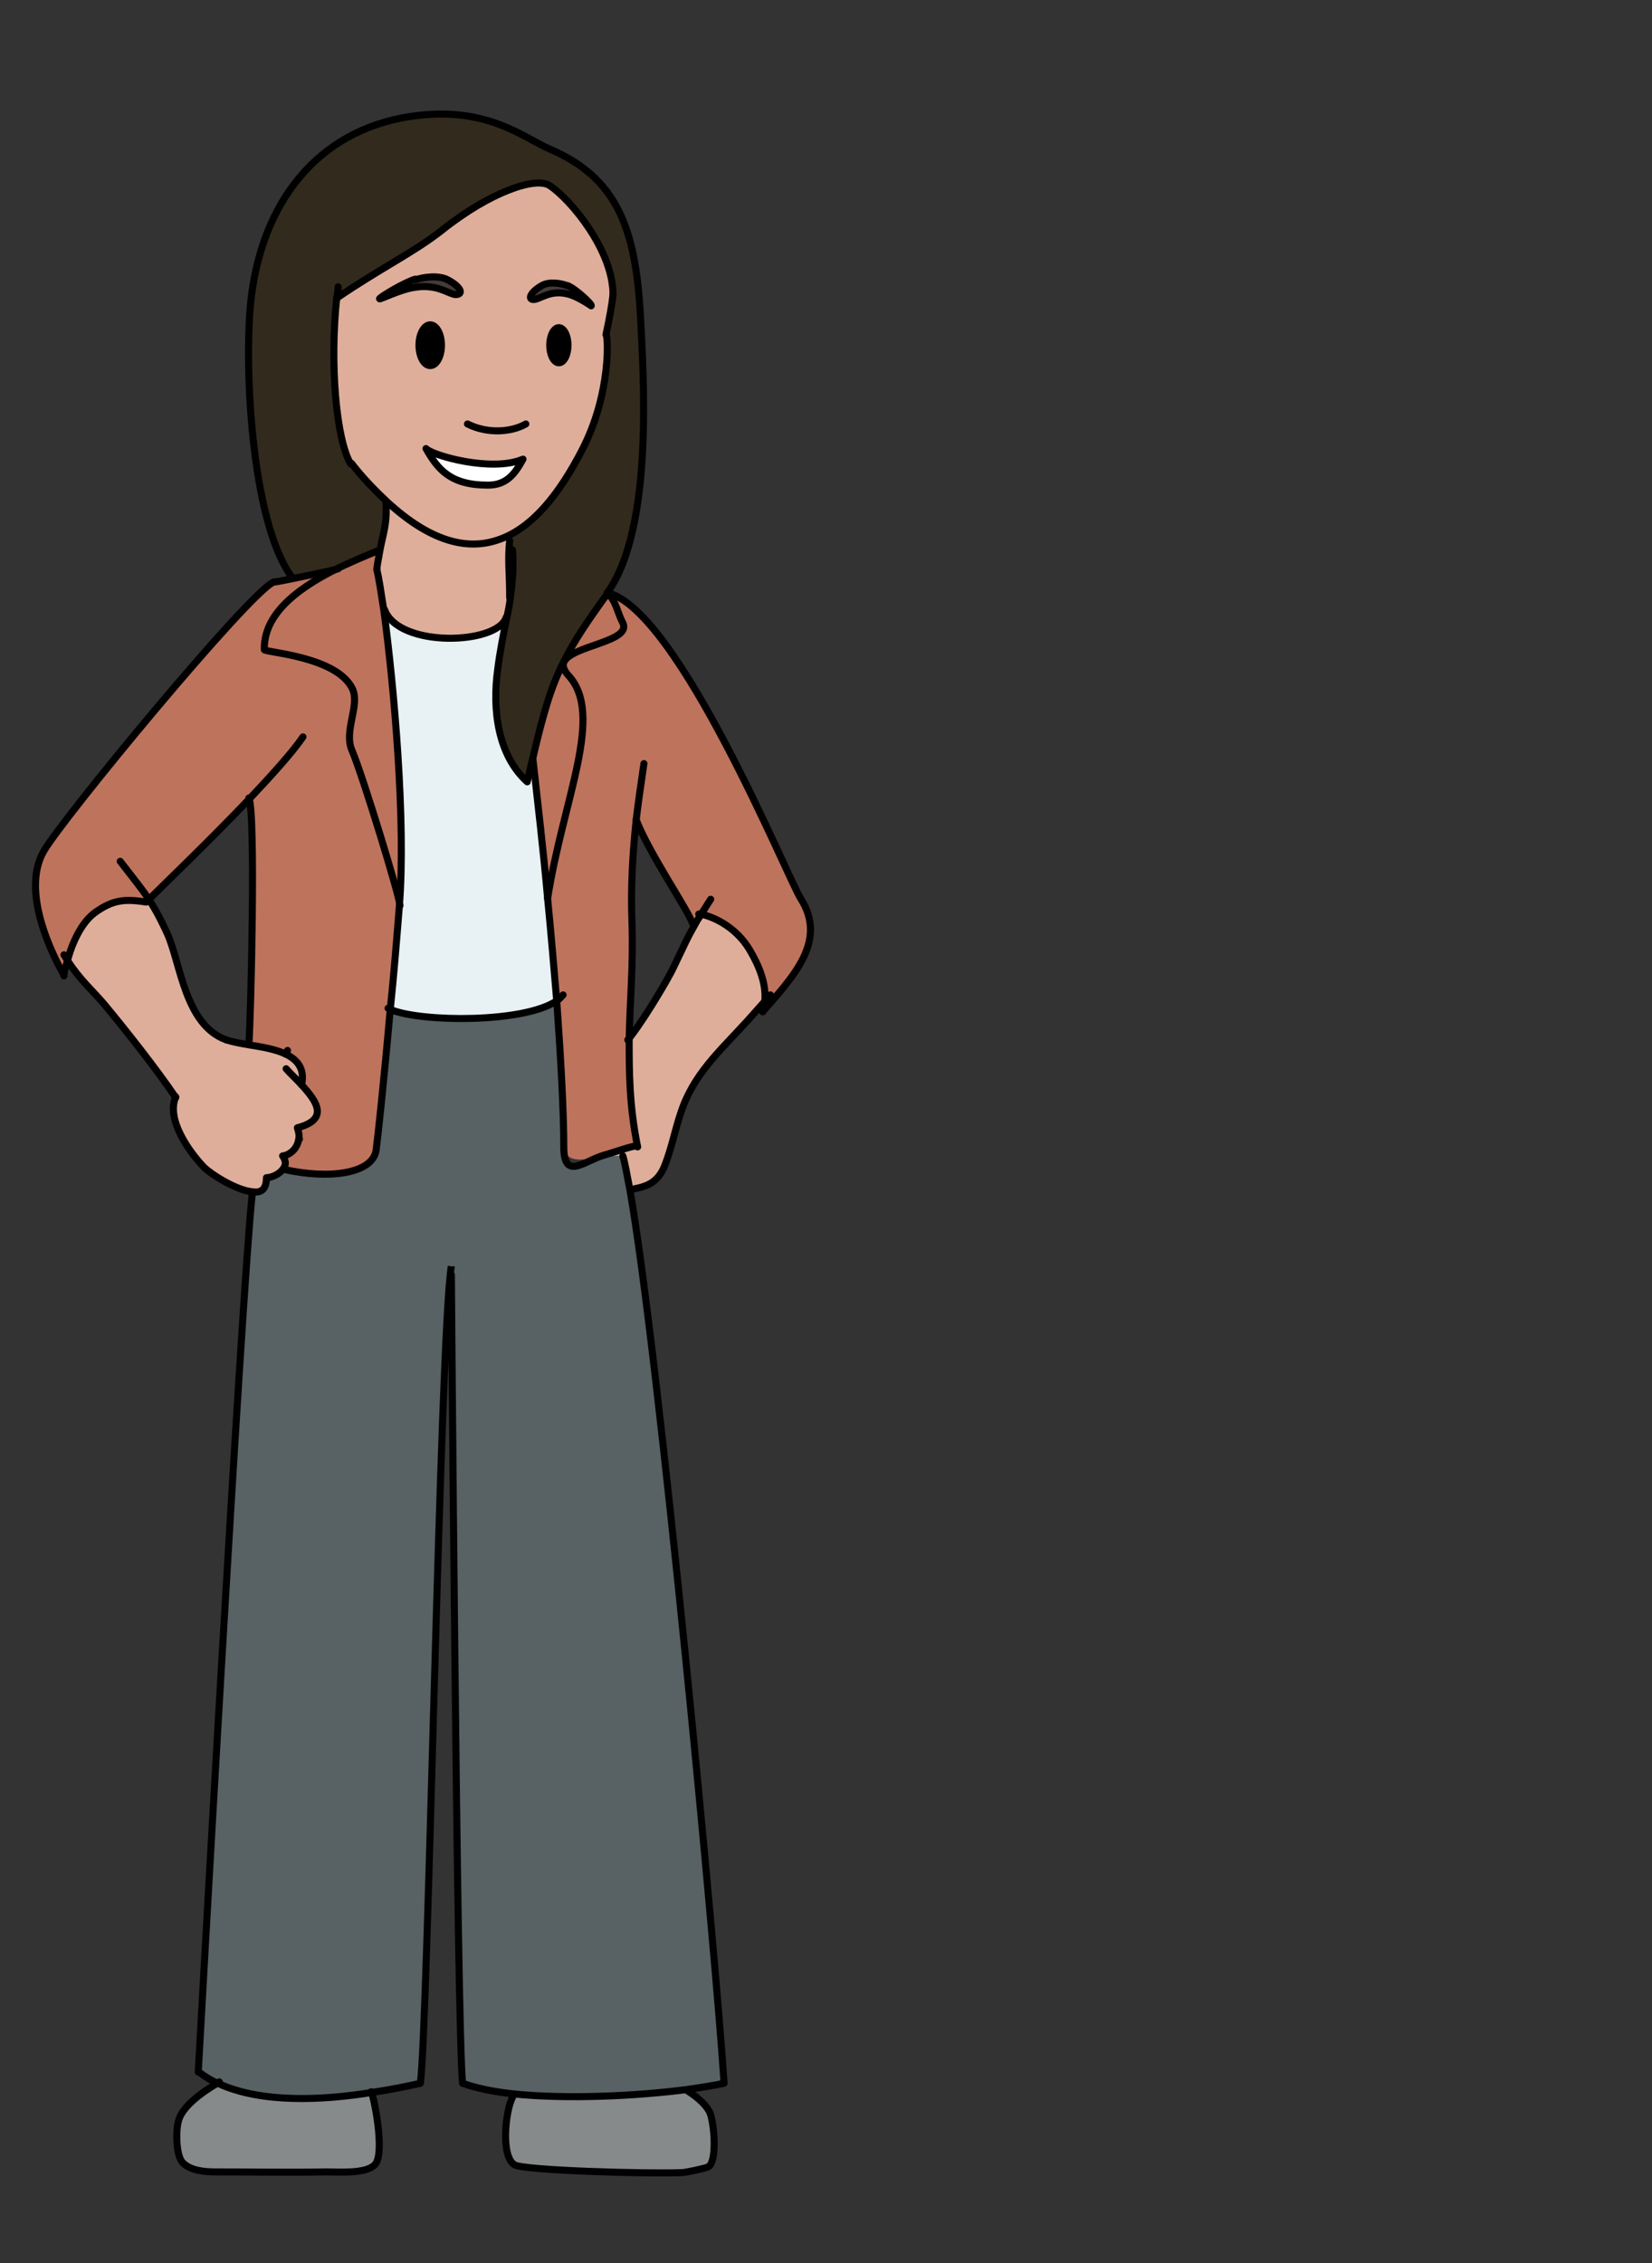 <?xml version="1.0" encoding="UTF-8"?><svg id="asia" xmlns="http://www.w3.org/2000/svg" width="235" height="321.9" viewBox="0 0 235 321.9"><rect x="0" y="0" width="235" height="321.9" fill="#333333" stroke="none"/><defs><style>.cls-1{fill:none;stroke:#000;stroke-linecap:round;stroke-linejoin:round;}.cls-2,.cls-3,.cls-4,.cls-5,.cls-6,.cls-7,.cls-8,.cls-9,.cls-10{stroke-width:0px;}.cls-3{fill:#868a8b;}.cls-4{fill:#322a1c;}.cls-5{fill:#586163;}.cls-6{fill:#423b38;}.cls-7{fill:#deae9b;}.cls-8{fill:#be735c;}.cls-9{fill:#fff;}.cls-10{fill:#e8f1f3;}</style></defs><path class="cls-7" d="M106.8,135.2c1.3,2.2,2.3,4.7,2.1,7.1-.8.9-1.6,1.8-2.4,2.7-4.1,4.5-7.8,7.7-9.6,13.3-.8,2.4-1.2,4.6-2.1,7-1.1,3.2-3.2,3.4-5,3.8h-.3c-.4-2.1-.7-3.7-1-4.7h-2.8c2.4-.8,4.7-1.7,4.8-1.2-1.1-5.9-1.3-10.7-1.2-15.3,1.6-1.8,5.6-8.4,6.6-10.5,1.6-3.3,1.7-3.9,2.9-5.8.2-.4.5-.9.9-1.5,2.9.7,5.5,2.6,7,5.2Z"/><path class="cls-3" d="M100.8,300.3c.7,1.3,1.2,7.3-.2,7.9-.4.2-3.2.8-3.7.8-4.9.2-22.3-.3-23.8-1.1-2-1.1-1.3-7.7-.3-9.6v-.6c7.8.8,17.7.3,24.7-.6h0c1.5,1,2.7,2,3.2,3.1Z"/><path class="cls-8" d="M108.9,142.3c.2-2.4-.8-4.9-2.1-7.1-1.5-2.6-4.1-4.5-7-5.2-.4.6-.7,1.1-.9,1.5l-.3-.2c-.8-2.1-6.2-10.1-8-14.7-.5,4.8-.8,9.4-.6,14.7.2,6-.3,11.1-.4,16.5,0,4.6,0,9.4,1.2,15.3,0-.5-2.4.5-4.8,1.2-2.8.8-5.7,1.2-5.7-1.2,0-4.9-.4-12.3-1-20.7-.4-4.7-.8-9.6-1.3-14.6,2.2-14.1,8.3-26.1,2.9-31.8-.7-.7-.8-1.3-.6-1.8,1-2.3,9.7-2.9,8.4-5.6-.7-1.6-.8-3-2.2-4.3,10.1,2.4,25.6,40.5,27.5,43.5,3.9,6.1-1.2,11.2-5.4,16.1.2-.5.3-1,.3-1.6Z"/><path class="cls-7" d="M84.1,43.5c.2-.1-2.3-2.5-3.4-2.9-.8-.3-2.4-.6-3.5,0-1.5.9-2.1,2-1.2,2,.8,0,2.3-1.4,4.8-.8,1.4.4,3.3,1.8,3.4,1.7ZM87.2,41.9q-.2,2-1,5.7c.3,0,.8,8.3-3.4,16.4-3.2,6.2-7.1,11.2-12,12.8-4.4,1.5-9.6.2-15.7-5.4-1.6-1.5-3.4-3.3-5.1-5.5-2.1-3.5-2.9-14.4-2-23.6h0c6.2-4.3,10.7-6.4,14.9-9.6,7.1-5.6,13.5-7.6,15.4-6.4,3,2,9,9.1,9,15.5ZM80.8,49.1c0-1.4-.6-2.5-1.3-2.5s-1.3,1.1-1.3,2.5.6,2.5,1.3,2.5,1.3-1.1,1.3-2.5ZM69.4,68.9c2.6,0,3.8-1.5,5-3.7-4.4,1.9-12.9-.5-13.8-1.5,1.7,3,3.5,5.2,8.8,5.2ZM64.7,41.8c1.2,0,.8-1.1-1.1-2.1-1.3-.7-3.5-.4-4.6,0-1.5.4-5.3,2.7-5.1,2.8.1.1,2.9-1.3,4.8-1.6,3.4-.6,4.9.9,6,1ZM62.8,49.1c0-1.6-.7-2.9-1.6-2.9s-1.6,1.3-1.6,2.9.7,2.9,1.6,2.9,1.6-1.3,1.6-2.9Z"/><path class="cls-8" d="M80.1,94.2c1.5-3,3.4-5.8,6.3-9.8,1.3,1.3,1.4,2.8,2.2,4.3,1.3,2.7-7.4,3.2-8.4,5.6h0Z"/><path class="cls-2" d="M79.5,46.6c.7,0,1.3,1.1,1.3,2.5s-.6,2.5-1.3,2.5-1.3-1.1-1.3-2.5.6-2.5,1.3-2.5Z"/><path class="cls-8" d="M80.8,96c5.3,5.6-.7,17.6-2.9,31.8-.6-6.8-1.4-13.7-2.1-19.9,1.5-6.4,2.6-10.2,4.4-13.7h0c-.2.5,0,1.1.6,1.8Z"/><path class="cls-10" d="M77.8,127.8c.5,5,.9,10,1.3,14.6-4.7,3.1-19.1,3-23.5,1.2.4-4.7.9-9.7,1.3-14.7h0c1-12.1-.8-31.8-2.2-42.2h.1c2,5.5,16.1,5,17.3,1.1-.5,2.5-1,4.9-1.3,7.4-.8,5.7,0,12.2,4.2,16,.3-1.2.5-2.3.8-3.4.7,6.3,1.5,13.1,2.1,19.9Z"/><path class="cls-6" d="M80.7,40.6c1.1.4,3.6,2.7,3.4,2.9,0,0-2-1.4-3.4-1.7-2.5-.6-3.9.8-4.8.8-.9,0-.4-1.1,1.2-2,1.1-.6,2.7-.3,3.5,0Z"/><path class="cls-4" d="M72.6,85h0c0-3.6-.3-5.3,0-8.1h-1.7c4.9-1.8,8.8-6.8,12-13,4.2-8.1,3.7-16.3,3.4-16.4q.8-3.7,1-5.7c0-6.3-6-13.5-9-15.5-1.9-1.3-8.4.8-15.4,6.4-4.1,3.2-8.6,5.3-14.9,9.6h0c-1,9.2-.1,20.1,2,23.6,1.8,2.2,3.5,4,5.1,5.5h0c.2,3.1-.4,4.4-.9,7.1h-.4c-2,.7-3.8,1.5-5.5,2.3,0,0,0,0,0,0-1.5.4-4.1.9-6.5,1.4-6-7.9-7-31.5-5.8-40.4,1.9-14,10.3-23.9,23.8-25.4,9.9-1.1,14.9,3.2,18.6,4.8,9.6,4.1,12.2,11.3,12.9,23.6.4,8.1,2,30.1-4.7,39.5-2.9,4.1-4.8,6.8-6.3,9.8-1.7,3.5-2.9,7.2-4.4,13.7-.2,1-.5,2.2-.8,3.4-4.3-3.8-5-10.3-4.2-16,.3-2.5.9-4.9,1.3-7.4,0,0,0,0,0,0,.2-.9.3-1.9.5-2.8Z"/><path class="cls-9" d="M74.4,65.3c-1.2,2.2-2.4,3.7-5,3.7-5.3,0-7-2.2-8.8-5.2.9,1,9.4,3.4,13.8,1.5Z"/><ellipse class="cls-2" cx="61.2" cy="49.1" rx="1.6" ry="2.9"/><path class="cls-6" d="M54,42.5c-.2-.2,3.6-2.5,5.1-2.8,1.1-.3,3.3-.6,4.6,0,1.8.9,2.3,2.1,1.1,2.1-1.1,0-2.6-1.5-6-1-1.9.3-4.6,1.8-4.8,1.6Z"/><path class="cls-7" d="M54,78.5c.5-2.7,1.1-4,.9-7h0c6.1,5.5,11.3,6.8,15.7,5.3h1.7c-.3,2.9,0,4.7,0,8.2h0c-.1.9-.3,1.9-.5,2.8,0,0,0,0,0,0-1.3,3.9-15.3,4.4-17.3-1.1h-.1c-.4-2.5-.7-4.6-1-5.7.1-1,.2-1.8.4-2.5Z"/><path class="cls-8" d="M54.6,86.7c1.4,10.4,3.2,30.1,2.2,42.2,0-1.1-5.2-18.1-6.8-22-1.2-2.8,1.3-6.5,0-8.9-2.3-4.6-12.5-5.2-12.5-5.5-.1-4.8,4-8.4,10.5-11.6,0,0,0,0,0,0,1.7-.8,3.5-1.6,5.5-2.4h.4c-.1.8-.3,1.6-.4,2.5.3,1.2.6,3.2,1,5.8Z"/><path class="cls-8" d="M41.7,82.3c2.4-.5,5-1,6.5-1.4-6.5,3.2-10.6,6.9-10.5,11.6,0,.4,10.2.9,12.5,5.5,1.2,2.4-1.3,6.1,0,8.9,1.6,3.8,6.8,20.9,6.8,22h0c-.4,5-.8,10-1.3,14.7-.9,10.2-1.8,18.5-2,19.9-.5,3.3-6.6,4.2-13.2,2.7.3-.5.4-1.2-.1-1.8,1-.2,2.2-1.1,2.3-2.4,0-.5,0-1-.2-1.6,4.6-1.1,2.7-3.8.7-6,.5-2.3-.6-3.6-2.3-4.4-1.5-.7-3.4-1-5.2-1.3.3-3.9,1-33.1,0-35.1-5.7,6-12.5,12.5-14.3,14.3-.2.2-.3.3-.4.4-3.1-.5-4.8-.3-7.3,1.5-1.9,1.4-3.2,4.2-3.9,6.8-.2.8-.4,1.5-.5,2.2-2.6-4.7-5.8-12.5-2.9-17.6,2.6-4.7,29.2-36.8,32.7-38.3.8-.2,1.8-.3,2.7-.5Z"/><path class="cls-7" d="M40.6,149.9c1.7.8,2.8,2.1,2.3,4.4,2,2.2,3.9,4.8-.7,6,.2.6.3,1.1.2,1.6-.2,1.4-1.3,2.3-2.3,2.4.5.7.5,1.3.1,1.8-.5.8-1.7,1.3-2.4,1.3,0,1.7-.8,2.2-2,2-2.3-.2-5.9-2.5-6.9-3.5-2.1-2.2-5.4-6.8-4-10-2.7-4.1-7.2-9.7-10.2-13.3-1.6-1.9-3.4-3.3-5.2-6.2.7-2.6,2-5.4,3.9-6.8,2.5-1.8,4.2-2,7.3-1.5,0,0,.2-.2.4-.4.8,1.2,1.5,2.6,2.7,5,2,4.2,2.5,13,8.4,15.1.9.3,2,.5,3.2.7,1.8.3,3.7.6,5.2,1.3Z"/><path class="cls-5" d="M52.8,297.6c-6.8,1.1-15.7,1.6-21.9-1.3-1-.4-1.9-1-2.7-1.6,0,0,6.2-111.5,7.7-125.1,1.2.1,2.1-.4,2-2,.7,0,1.9-.5,2.4-1.3,6.7,1.5,12.7.6,13.2-2.7.2-1.4,1.1-9.7,2-19.9,4.4,1.8,18.8,1.9,23.5-1.2.6,8.4,1,15.8,1,20.7s2.9,2,5.7,1.2h2.8c.3,1.1.6,2.7,1,4.8,4.2,23.8,12.3,109.7,13.4,127.1-1.4.3-3.3.6-5.4.9-7,.9-16.9,1.4-24.6.6-2.8-.3-5.2-.8-7.2-1.5-.8-8.1-1.6-116.3-1.6-116.2-1.6,9.7-3.3,107.7-4.4,116.2-1.8.4-4.2.9-6.9,1.3Z"/><path class="cls-3" d="M52.8,297.6c.2.3,2.1,8.9.5,10.4-1.3,1.2-5,1-6.9,1-5.3,0-10.5,0-15.8,0-1.7,0-3.5-.1-4.6-1.3-1-1-.9-4.7-.6-6,.5-1.9,3.1-3.9,5.5-5.3,6.1,2.9,15.1,2.3,21.9,1.3h0Z"/><line class="cls-1" x1="42.6" y1="162" x2="42.5" y2="162"/><line class="cls-1" x1="40.9" y1="149.4" x2="40.6" y2="149.9"/><path class="cls-1" d="M91.6,108.6c-.4,2.8-.8,5.4-1.1,8-.5,4.8-.8,9.4-.6,14.7.2,6-.3,11.1-.4,16.5,0,4.6,0,9.4,1.2,15.3"/><path class="cls-1" d="M35.4,113.5c1,2,.3,31.1,0,35.1"/><path class="cls-1" d="M109.6,141.5c-.2.3-.5.6-.8.9-.8.9-1.6,1.8-2.4,2.7-4.1,4.5-7.8,7.7-9.6,13.3-.8,2.4-1.2,4.6-2.1,7-1.1,3.2-3.2,3.4-5,3.8"/><path class="cls-1" d="M86.4,84.3c10.1,2.4,25.6,40.5,27.5,43.5,3.9,6.1-1.2,11.2-5.4,16.1"/><path class="cls-1" d="M90.5,116.6c1.8,4.7,7.3,12.7,8,14.7"/><path class="cls-1" d="M101.1,127.9c-.6.9-1,1.6-1.4,2.2-.4.6-.7,1.1-.9,1.5-1.1,1.9-1.3,2.5-2.9,5.8-1,2.2-5,8.7-6.6,10.5h0"/><path class="cls-1" d="M9.1,138.8c0-.7.3-1.4.5-2.2.7-2.6,2-5.4,3.9-6.8,2.5-1.8,4.2-2,7.3-1.5,0,0,.2-.2.4-.4,1.8-1.8,8.6-8.3,14.3-14.3,3.2-3.4,6.1-6.6,7.6-8.8"/><path class="cls-1" d="M9.1,135.8c.2.3.3.5.5.8,1.8,2.8,3.6,4.3,5.2,6.2,3,3.6,7.5,9.3,10.2,13.3"/><path class="cls-1" d="M38.9,82.8c-3.5,1.5-30.1,33.7-32.7,38.3-2.9,5.1.3,13,2.9,17.6"/><path class="cls-1" d="M32.2,147.9c-5.9-2.1-6.5-10.9-8.4-15.1-1.1-2.4-1.9-3.8-2.7-5-1-1.5-2-2.7-4-5.3"/><path class="cls-1" d="M40.7,152c.5.6,1.4,1.4,2.3,2.4,2,2.2,3.9,4.8-.7,6,.2.6.3,1.1.2,1.6-.2,1.4-1.3,2.3-2.3,2.4.5.7.5,1.3.1,1.8-.5.8-1.7,1.3-2.4,1.3,0,1.7-.8,2.2-2,2-2.3-.2-5.9-2.5-6.9-3.5-2.1-2.2-5.4-6.8-4-10"/><path class="cls-1" d="M32.2,147.9c.9.3,2,.5,3.2.7,1.8.3,3.7.6,5.2,1.3,1.7.8,2.8,2.1,2.3,4.4,0,0,0,0,0,0"/><path class="cls-1" d="M28.2,294.7s6.2-111.5,7.7-125.1"/><path class="cls-1" d="M80.1,141.5c-.3.3-.6.7-1,.9-4.7,3.1-19.1,3-23.5,1.2-.1,0-.3-.1-.4-.2"/><path class="cls-1" d="M48.1,80.9c-1.5.4-4.1.9-6.5,1.4-1,.2-1.9.4-2.7.5"/><path class="cls-1" d="M88.6,164.4c.3,1,.6,2.7,1,4.8,4.2,23.8,12.3,109.7,13.4,127.1-1.4.3-3.3.6-5.4.9-7,.9-16.9,1.4-24.6.6-2.8-.3-5.2-.8-7.2-1.5-.8-8.1-1.6-116.3-1.6-116.2-1.6,9.7-3.3,107.7-4.4,116.2-1.8.4-4.2.9-6.9,1.3-6.8,1.1-15.7,1.6-21.9-1.3-1-.4-1.9-1-2.7-1.6"/><path class="cls-1" d="M54.7,86.7c2,5.5,16.1,5,17.3,1.1"/><path class="cls-1" d="M86.4,84.3c1.3,1.3,1.4,2.8,2.2,4.3,1.3,2.7-7.4,3.2-8.4,5.6-.2.5,0,1.1.6,1.8,5.3,5.6-.7,17.6-2.9,31.8,0,0,0,0,0,0"/><path class="cls-1" d="M53.6,78.4c-2,.8-3.8,1.6-5.5,2.4,0,0,0,0,0,0-6.5,3.2-10.6,6.9-10.5,11.6,0,.4,10.2.9,12.5,5.5,1.2,2.4-1.3,6.1,0,8.9,1.6,3.8,6.8,20.9,6.8,22"/><path class="cls-1" d="M87.2,41.9q-.2,2-1,5.7c.3,0,.8,8.3-3.4,16.4-3.2,6.2-7.1,11.2-12,12.8-4.4,1.5-9.6.2-15.7-5.4-1.6-1.5-3.4-3.3-5.1-5.5"/><path class="cls-1" d="M78.2,49.1c0,1.4.6,2.5,1.3,2.5s1.3-1.1,1.3-2.5-.6-2.5-1.3-2.5-1.3,1.1-1.3,2.5Z"/><ellipse class="cls-1" cx="61.2" cy="49.1" rx="1.6" ry="2.9"/><path class="cls-1" d="M74.8,60.3c-1.9,1.1-5.3,1.5-8.3,0"/><path class="cls-1" d="M74.4,65.3c-4.4,1.9-12.9-.5-13.8-1.5,1.7,3,3.5,5.2,8.8,5.2,2.6,0,3.8-1.5,5-3.7Z"/><path class="cls-1" d="M48.1,40.8c0,.5-.1,1-.2,1.6-1,9.2-.1,20.1,2,23.6"/><path class="cls-1" d="M86.4,84.3c6.7-9.3,5.1-31.4,4.7-39.5-.7-12.3-3.3-19.5-12.9-23.6-3.7-1.6-8.6-5.9-18.6-4.8-13.5,1.5-21.9,11.3-23.8,25.4-1.2,8.9-.2,32.5,5.8,40.4"/><path class="cls-1" d="M72.9,78.2c.2,2.3,0,4.6-.3,6.8-.1.9-.3,1.9-.5,2.8,0,0,0,0,0,0-.5,2.5-1,4.9-1.3,7.4-.8,5.7,0,12.2,4.2,16,.3-1.2.5-2.3.8-3.4,1.5-6.4,2.6-10.2,4.4-13.7,1.5-3,3.4-5.8,6.3-9.8"/><path class="cls-1" d="M87.2,41.9c0-6.3-6-13.5-9-15.5-1.9-1.3-8.4.8-15.4,6.4-4.1,3.2-8.6,5.3-14.9,9.6"/><path class="cls-1" d="M54.9,71.5c.2,3-.4,4.3-.9,7-.1.7-.3,1.5-.4,2.5"/><path class="cls-1" d="M72.5,76.9c-.3,2.8,0,4.6,0,8.1"/><path class="cls-1" d="M80.7,40.6c1.1.4,3.6,2.7,3.4,2.9,0,0-2-1.4-3.4-1.7-2.5-.6-3.9.8-4.8.8-.9,0-.4-1.1,1.2-2,1.1-.6,2.7-.3,3.5,0Z"/><path class="cls-1" d="M59.1,39.7c-1.5.4-5.3,2.7-5.1,2.8.1.1,2.9-1.3,4.8-1.6,3.4-.6,4.9.9,6,1,1.2,0,.8-1.1-1.1-2.1-1.3-.7-3.5-.4-4.6,0Z"/><path class="cls-1" d="M53.6,81c.3,1.2.6,3.2,1,5.8,1.4,10.4,3.2,30.1,2.2,42.2h0c-.4,5-.8,10-1.3,14.7-.9,10.2-1.8,18.5-2,19.9-.5,3.3-6.6,4.2-13.2,2.7h0"/><path class="cls-1" d="M75.8,107.9c.7,6.3,1.5,13.1,2.1,19.9.5,5,.9,10,1.3,14.6.6,8.4,1,15.8,1,20.7s2.9,2,5.7,1.2c2.4-.7,4.7-1.6,4.8-1.2"/><path class="cls-1" d="M99.4,130c.1,0,.2,0,.3,0,2.9.7,5.5,2.6,7,5.2,1.3,2.2,2.3,4.7,2.1,7.1,0,.5-.1,1-.3,1.6"/><path class="cls-1" d="M31.2,296.1c0,0-.2.1-.3.2-2.4,1.4-5,3.4-5.5,5.3-.4,1.3-.4,5,.6,6,1.1,1.1,3,1.3,4.6,1.3,5.3,0,10.5.1,15.8,0,1.9,0,5.6.3,6.9-1,1.6-1.5-.2-10.1-.5-10.4"/><path class="cls-1" d="M72.9,298.3c-1,1.9-1.7,8.4.3,9.6,1.4.8,18.9,1.3,23.8,1.1.5,0,3.3-.6,3.7-.8,1.4-.6.9-6.6.2-7.9-.6-1.1-1.8-2.1-3.2-3"/></svg>